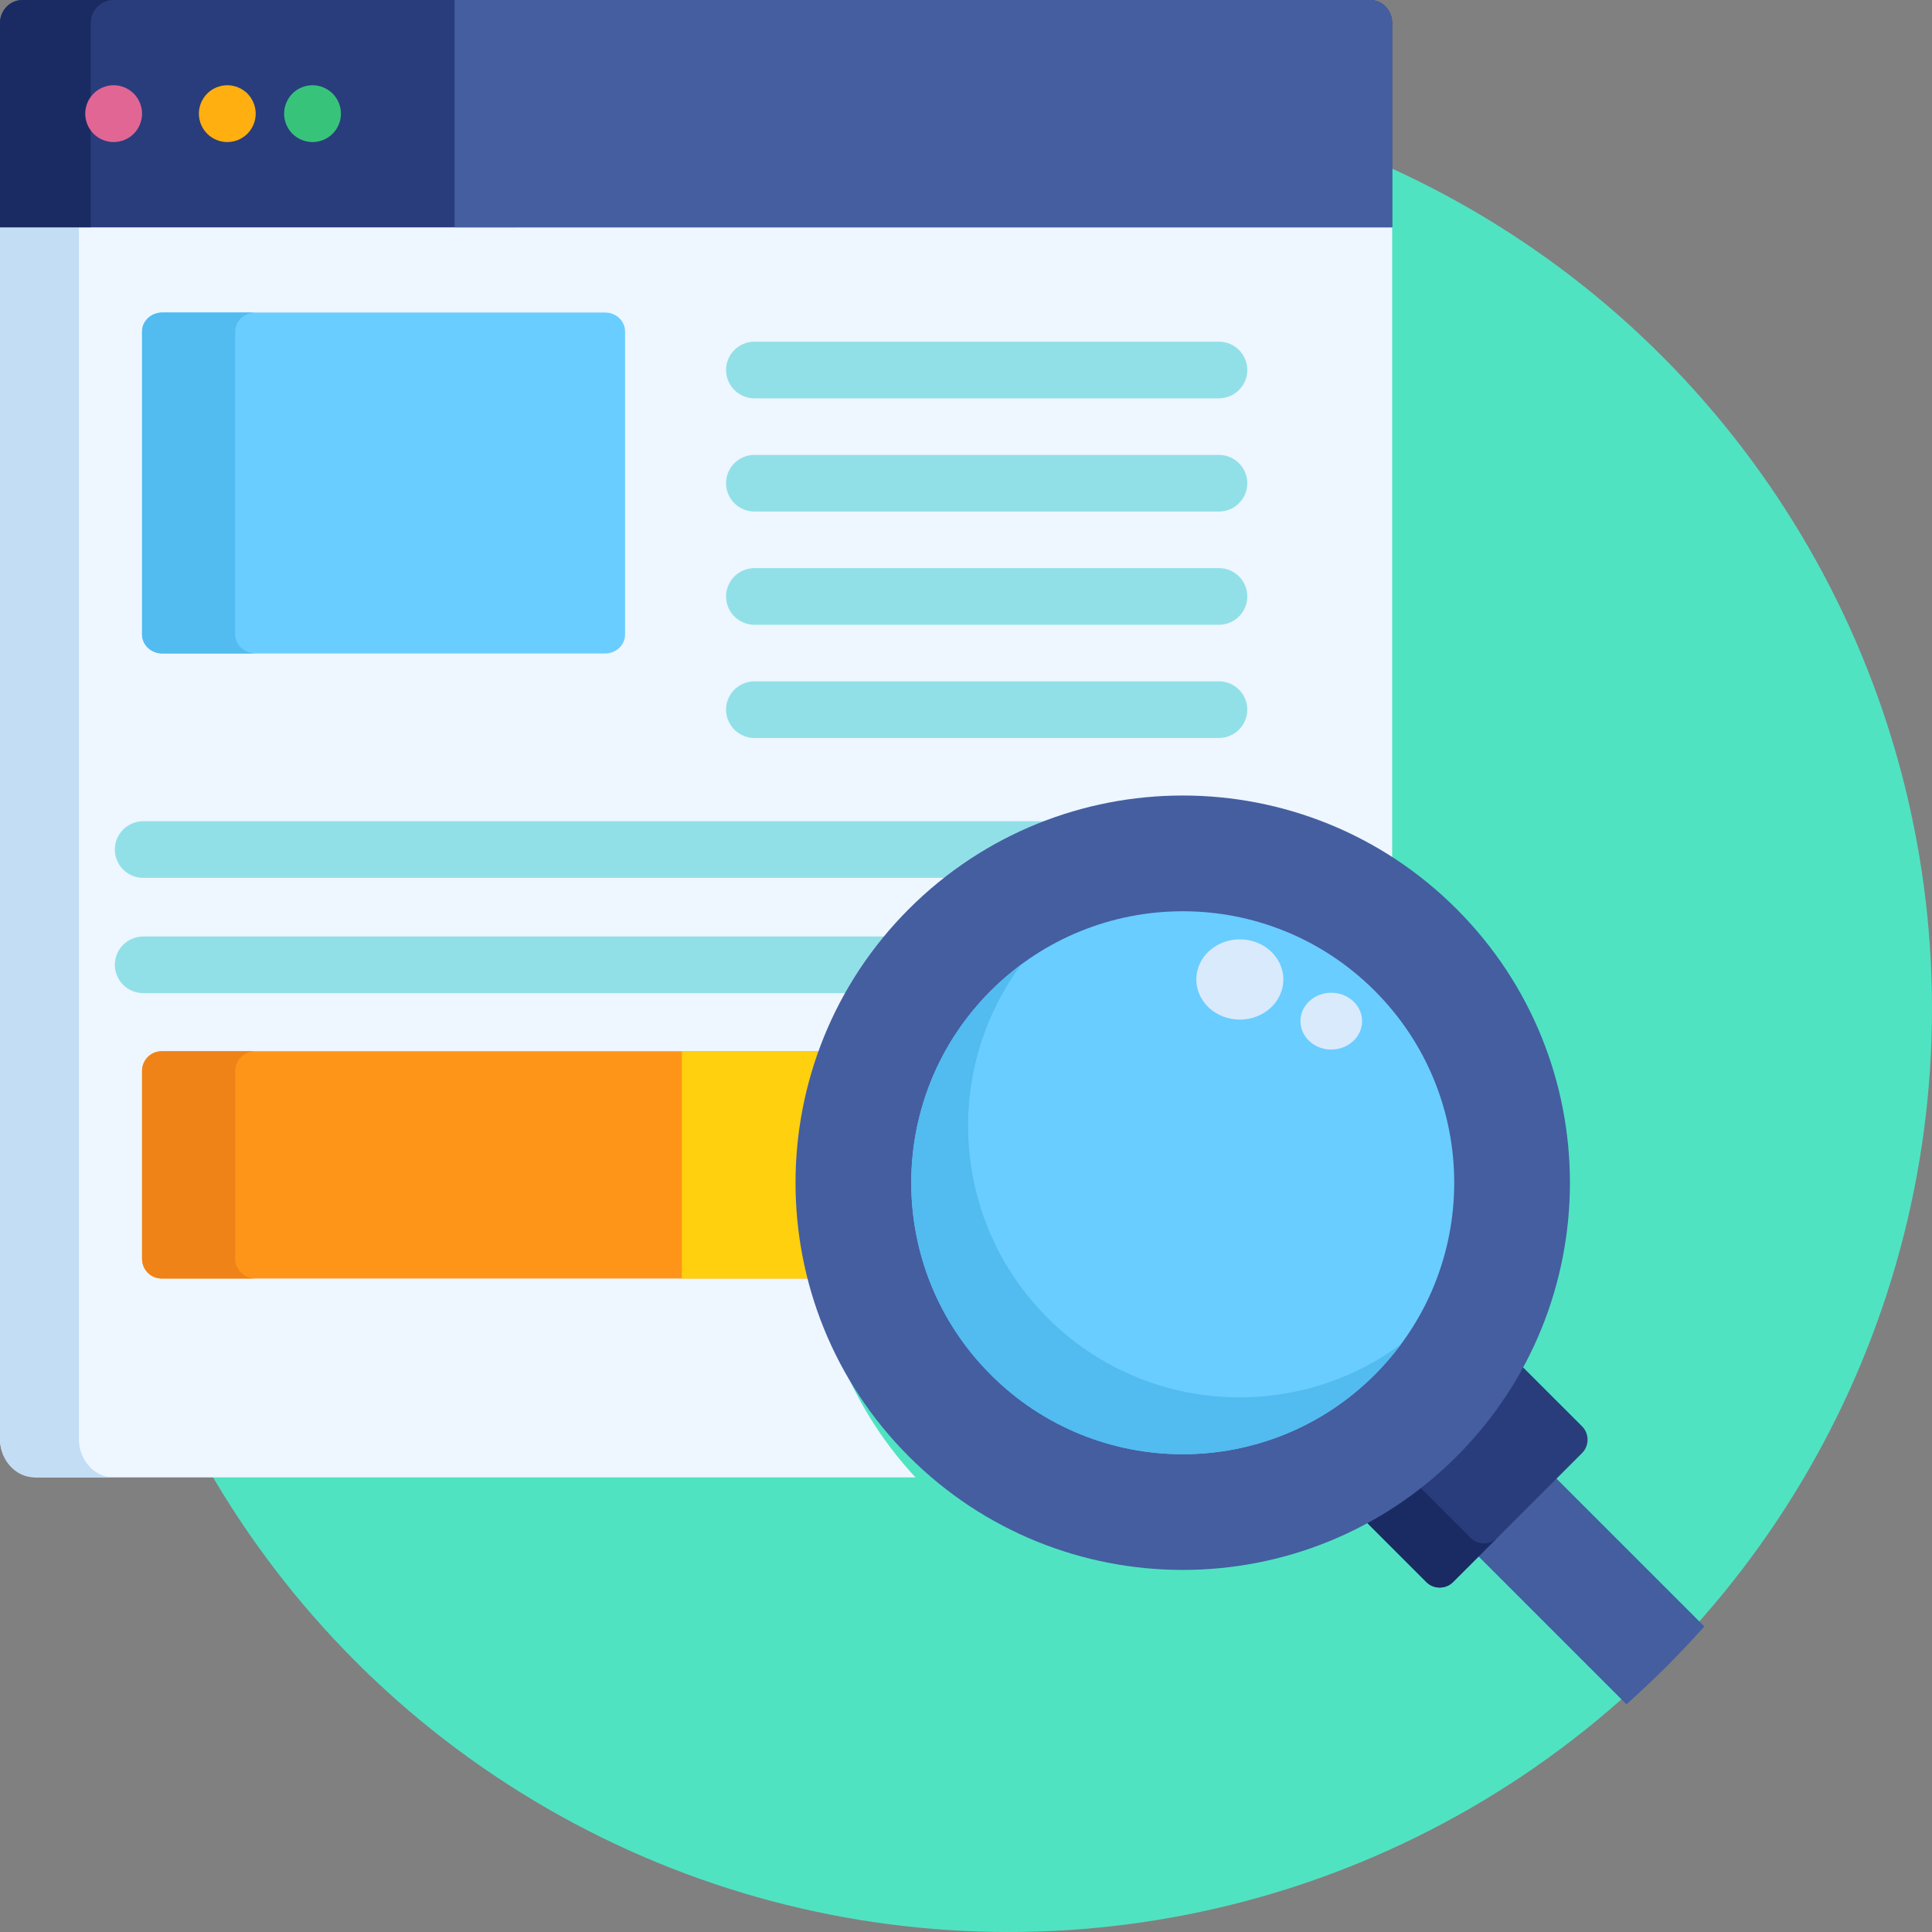 <?xml version="1.0" encoding="UTF-8"?>
<svg width="68px" height="68px" viewBox="0 0 68 68" version="1.1" xmlns="http://www.w3.org/2000/svg" xmlns:xlink="http://www.w3.org/1999/xlink">
    <rect x="0" y="0" width="68" height="68" fill="#808080" stroke="none"/>
    <!-- Generator: Sketch 55 (78076) - https://sketchapp.com -->
    <title>application review</title>
    <desc>Created with Sketch.</desc>
    <g id="Page-1" stroke="none" stroke-width="1" fill="none" fill-rule="evenodd">
        <g id="Desktop-HD" transform="translate(-686, -436)" fill-rule="nonzero">
            <g id="application-review" transform="translate(686, 436)">
                <circle id="Oval" fill="#50E3C2" cx="35.5" cy="35.5" r="32.5"></circle>
                <path d="M32.573,33.289 C35.125,30.742 38.517,29.339 42.125,29.339 C44.583,29.339 46.94,29.99 49,31.211 L49,8 L0,8 L0,50.654 C0,51.394 0.607,52 1.348,52 L32.223,52 C27.31,46.718 27.426,38.429 32.573,33.289 Z" id="Path" fill="#EEF6FF"></path>
                <path d="M2.776,50.654 L2.776,8 L0,8 L0,50.654 C0,51.394 0.551,52 1.224,52 L4,52 C3.327,52 2.776,51.394 2.776,50.654 Z" id="Path" fill="#C3DDF4"></path>
                <path d="M48.23,0 L0.77,0 C0.347,0 0,0.364 0,0.808 L0,8 L49,8 L49,0.808 C49,0.364 48.653,0 48.23,0 Z" id="Path" fill="#293D7C"></path>
                <path d="M4,0 L0.805,0 C0.362,0 0,0.364 0,0.808 L0,8 L3.195,8 L3.195,0.808 C3.195,0.364 3.557,0 4,0 Z" id="Path" fill="#1A2B63"></path>
                <path d="M22,22.333 C22,22.7 21.685,23 21.3,23 L5.7,23 C5.315,23 5,22.7 5,22.333 L5,11.667 C5,11.3 5.315,11 5.7,11 L21.3,11 C21.685,11 22,11.3 22,11.667 L22,22.333 L22,22.333 Z" id="Path" fill="#69CDFF"></path>
                <path d="M8.277,22.333 L8.277,11.667 C8.277,11.3 8.603,11 9,11 L5.723,11 C5.325,11 5,11.3 5,11.667 L5,22.333 C5,22.7 5.325,23 5.723,23 L9,23 C8.603,23 8.277,22.7 8.277,22.333 Z" id="Path" fill="#52BBEF"></path>
                <path d="M29,37 L5.665,37 C5.299,37 5,37.311 5,37.692 L5,44.308 C5,44.689 5.299,45 5.665,45 L28.855,45 C28.153,42.383 28.201,39.593 29,37 Z" id="Path" fill="#FF9518"></path>
                <path d="M8.277,44.308 L8.277,37.692 C8.277,37.311 8.603,37 9,37 L5.723,37 C5.325,37 5,37.311 5,37.692 L5,44.308 C5,44.689 5.325,45 5.723,45 L9,45 C8.603,45 8.277,44.689 8.277,44.308 Z" id="Path" fill="#EF8318"></path>
                <path d="M29,37 L24,37 L24,45 L28.85,45 C28.124,42.383 28.173,39.593 29,37 Z" id="Path" fill="#FFD00D"></path>
                <g id="Group" transform="translate(4, 12)" fill="#91E0E8">
                    <path d="M38.901,2.02 L22.555,2.02 C22.003,2.02 21.555,1.574 21.555,1.023 C21.555,0.472 22.003,0.026 22.555,0.026 L38.901,0.026 C39.453,0.026 39.901,0.472 39.901,1.023 C39.901,1.574 39.453,2.02 38.901,2.02 Z" id="Path"></path>
                    <path d="M38.901,6.005 L22.555,6.005 C22.003,6.005 21.555,5.559 21.555,5.008 C21.555,4.457 22.003,4.011 22.555,4.011 L38.901,4.011 C39.453,4.011 39.901,4.457 39.901,5.008 C39.901,5.559 39.453,6.005 38.901,6.005 Z" id="Path"></path>
                    <path d="M38.901,9.99 L22.555,9.99 C22.003,9.99 21.555,9.544 21.555,8.993 C21.555,8.442 22.003,7.996 22.555,7.996 L38.901,7.996 C39.453,7.996 39.901,8.442 39.901,8.993 C39.901,9.544 39.453,9.99 38.901,9.99 Z" id="Path"></path>
                    <path d="M38.901,13.975 L22.555,13.975 C22.003,13.975 21.555,13.528 21.555,12.978 C21.555,12.427 22.003,11.981 22.555,11.981 L38.901,11.981 C39.453,11.981 39.901,12.427 39.901,12.978 C39.901,13.528 39.453,13.975 38.901,13.975 Z" id="Path"></path>
                    <path d="M36.061,16.904 L1.042,16.904 C0.49,16.904 0.042,17.351 0.042,17.901 C0.042,18.452 0.49,18.898 1.042,18.898 L30.585,18.898 C32.237,17.837 34.099,17.157 36.061,16.904 Z" id="Path"></path>
                    <path d="M28.095,20.961 L1.042,20.961 C0.49,20.961 0.042,21.407 0.042,21.958 C0.042,22.509 0.49,22.955 1.042,22.955 L26.534,22.955 C26.982,22.254 27.502,21.585 28.095,20.961 Z" id="Path"></path>
                </g>
                <path d="M4,5 C3.736,5 3.479,4.893 3.292,4.708 C3.107,4.521 3,4.264 3,4 C3,3.737 3.107,3.48 3.292,3.293 C3.479,3.107 3.736,3 4,3 C4.263,3 4.521,3.107 4.707,3.293 C4.893,3.48 5,3.737 5,4 C5,4.264 4.893,4.521 4.707,4.708 C4.521,4.893 4.263,5 4,5 Z" id="Path" fill="#E26693"></path>
                <path d="M8,5 C7.737,5 7.479,4.893 7.293,4.707 C7.107,4.521 7,4.264 7,4 C7,3.737 7.107,3.48 7.293,3.293 C7.48,3.107 7.737,3 8,3 C8.264,3 8.521,3.107 8.708,3.293 C8.893,3.48 9,3.737 9,4 C9,4.263 8.893,4.521 8.708,4.707 C8.521,4.893 8.264,5 8,5 Z" id="Path" fill="#FFAF10"></path>
                <path d="M11,5 C10.736,5 10.479,4.893 10.293,4.708 C10.107,4.521 10,4.264 10,4 C10,3.737 10.107,3.48 10.293,3.293 C10.479,3.107 10.736,3 11,3 C11.263,3 11.521,3.107 11.707,3.293 C11.893,3.48 12,3.737 12,4 C12,4.264 11.893,4.521 11.707,4.708 C11.52,4.893 11.263,5 11,5 Z" id="Path" fill="#37C47A"></path>
                <g id="Group-2" transform="translate(28, 28)">
                    <path d="M26.595,23.854 L23.854,26.595 L29.245,31.986 C30.212,31.127 31.127,30.212 31.986,29.245 L26.595,23.854 Z" id="Path" fill="#445EA0"></path>
                    <path d="M27.683,22.201 L25.411,19.93 C24.807,21.061 24.029,22.124 23.076,23.077 C22.134,24.019 21.076,24.803 19.934,25.415 L22.201,27.682 C22.46,27.942 22.885,27.942 23.144,27.682 L27.683,23.144 C27.942,22.885 27.942,22.46 27.683,22.201 Z" id="Path" fill="#293D7C"></path>
                    <path d="M23.757,26.127 L21.818,24.188 C21.222,24.652 20.592,25.062 19.934,25.415 L22.201,27.682 C22.46,27.942 22.885,27.942 23.144,27.682 L24.7,26.127 C24.44,26.386 24.016,26.386 23.757,26.127 Z" id="Path" fill="#1A2B63"></path>
                    <path d="M23.265,3.992 C28.587,9.314 28.587,17.943 23.265,23.265 C17.943,28.587 9.314,28.587 3.991,23.265 C-1.331,17.943 -1.33,9.314 3.991,3.992 C9.314,-1.331 17.943,-1.331 23.265,3.992 Z" id="Path" fill="#445EA0"></path>
                    <path d="M20.385,20.385 C16.654,24.117 10.603,24.117 6.872,20.385 C3.14,16.654 3.14,10.603 6.872,6.872 C10.603,3.14 16.654,3.14 20.385,6.872 C24.117,10.603 24.117,16.653 20.385,20.385 Z" id="Path" fill="#69CDFF"></path>
                    <path d="M20.385,20.385 C20.725,20.045 21.033,19.686 21.311,19.311 C17.57,22.085 12.264,21.777 8.871,18.385 C5.48,14.993 5.172,9.686 7.946,5.946 C7.571,6.224 7.211,6.532 6.872,6.872 C3.14,10.603 3.14,16.653 6.872,20.385 C10.603,24.117 16.654,24.117 20.385,20.385 Z" id="Path" fill="#52BBEF"></path>
                </g>
                <path d="M48.238,0 L16,0 L16,8 L49,8 L49,0.808 C49,0.364 48.657,0 48.238,0 Z" id="Path" fill="#445EA0"></path>
                <g id="Group" transform="translate(42, 33)" fill="#D9EAFC">
                    <ellipse id="Oval" cx="1.638" cy="1.474" rx="1.532" ry="1.412"></ellipse>
                    <ellipse id="Oval" cx="4.856" cy="2.941" rx="1.085" ry="1"></ellipse>
                </g>
            </g>
        </g>
    </g>
</svg>